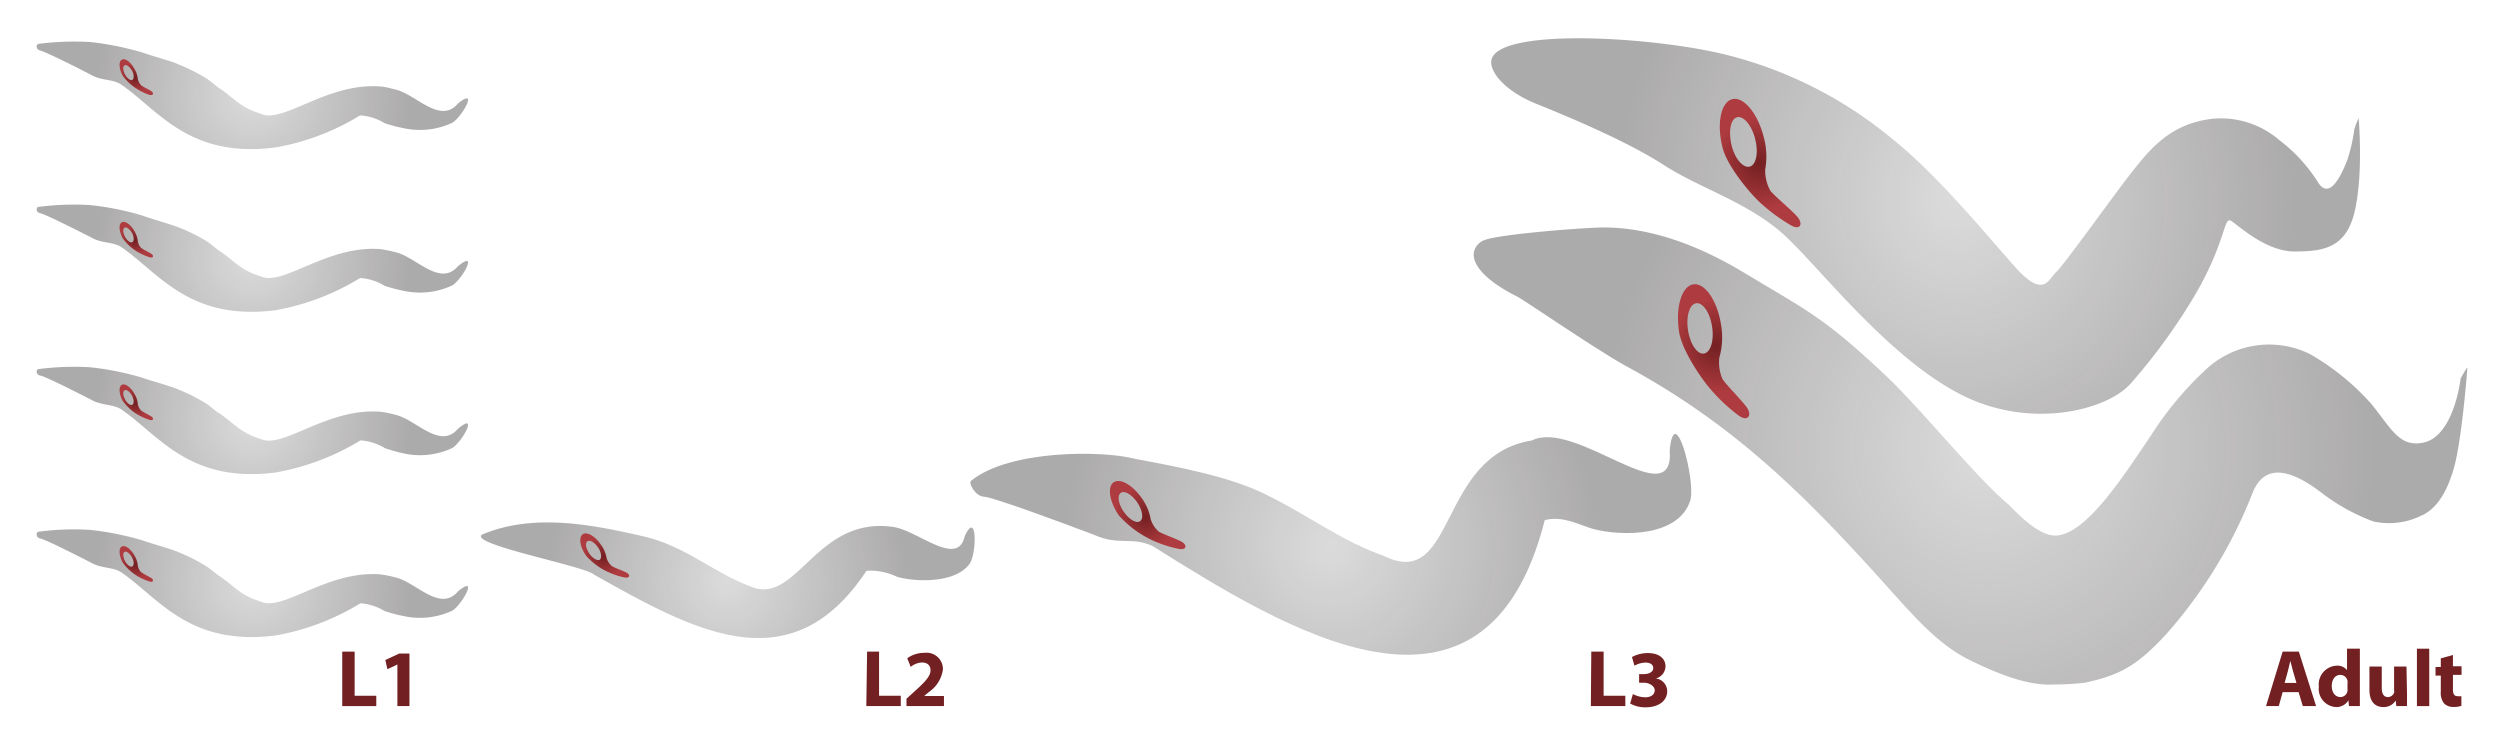 <svg xmlns="http://www.w3.org/2000/svg" xmlns:xlink="http://www.w3.org/1999/xlink" viewBox="0 0 290.08 86.74"><defs><style>.cls-1{opacity:0.5;}.cls-2{fill:url(#radial-gradient);}.cls-3{fill:url(#radial-gradient-2);}.cls-4{fill:url(#radial-gradient-3);}.cls-5{fill:url(#radial-gradient-4);}.cls-6{fill:url(#radial-gradient-5);}.cls-7{fill:url(#radial-gradient-6);}.cls-8{fill:url(#radial-gradient-7);}.cls-9{fill:url(#radial-gradient-8);}.cls-10{fill:#732022;}.cls-11{fill:url(#radial-gradient-9);}.cls-12{fill:url(#radial-gradient-10);}.cls-13{fill:url(#radial-gradient-11);}.cls-14{fill:url(#radial-gradient-12);}.cls-15{fill:url(#radial-gradient-13);}.cls-16{fill:url(#radial-gradient-14);}.cls-17{fill:url(#radial-gradient-15);}.cls-18{fill:url(#radial-gradient-16);}</style><radialGradient id="radial-gradient" cx="172.6" cy="-307.21" r="30.11" gradientTransform="matrix(1.28, -0.21, 0.22, 1.35, 73.62, 474.06)" gradientUnits="userSpaceOnUse"><stop offset="0" stop-color="#231f20" stop-opacity="0.32"/><stop offset="1" stop-color="#231f20" stop-opacity="0.75"/></radialGradient><radialGradient id="radial-gradient-2" cx="154.43" cy="-167.67" r="30.85" gradientTransform="translate(0 236.01) scale(1 1.03)" xlink:href="#radial-gradient"/><radialGradient id="radial-gradient-3" cx="201.32" cy="-179.14" r="44.78" gradientTransform="matrix(1, -0.06, 0.06, 1.03, 39.99, 248.55)" xlink:href="#radial-gradient"/><radialGradient id="radial-gradient-4" cx="84.42" cy="-163.66" r="20.77" gradientTransform="translate(0 236.01) scale(1 1.03)" xlink:href="#radial-gradient"/><radialGradient id="radial-gradient-5" cx="29.3" cy="67.67" r="18.26" gradientTransform="matrix(1, 0, 0, 1, 0, 0)" xlink:href="#radial-gradient"/><radialGradient id="radial-gradient-6" cx="29.3" cy="48.8" r="18.26" gradientTransform="matrix(1, 0, 0, 1, 0, 0)" xlink:href="#radial-gradient"/><radialGradient id="radial-gradient-7" cx="29.3" cy="29.93" r="18.26" gradientTransform="matrix(1, 0, 0, 1, 0, 0)" xlink:href="#radial-gradient"/><radialGradient id="radial-gradient-8" cx="29.3" cy="11.07" r="18.26" gradientTransform="matrix(1, 0, 0, 1, 0, 0)" xlink:href="#radial-gradient"/><radialGradient id="radial-gradient-9" cx="321.35" cy="-84.07" r="4.95" gradientTransform="matrix(1.12, 0.44, -0.41, 1.19, -195.29, -1.17)" gradientUnits="userSpaceOnUse"><stop offset="0" stop-color="#732022"/><stop offset="0.87" stop-color="#ae3b3f"/></radialGradient><radialGradient id="radial-gradient-10" cx="204.13" cy="19.01" r="6.22" gradientTransform="translate(-0.9 19.76) rotate(-5.53)" xlink:href="#radial-gradient-9"/><radialGradient id="radial-gradient-11" cx="129.53" cy="52.36" r="4.19" gradientTransform="translate(-6.58 68.11) rotate(-25.34)" xlink:href="#radial-gradient-9"/><radialGradient id="radial-gradient-12" cx="70.72" cy="29.6" r="2.71" gradientTransform="translate(-6.58 68.11) rotate(-25.34)" xlink:href="#radial-gradient-9"/><radialGradient id="radial-gradient-13" cx="45.37" cy="-43.78" r="2.01" gradientTransform="translate(-12.5 65.43) rotate(-19.48)" xlink:href="#radial-gradient-9"/><radialGradient id="radial-gradient-14" cx="39.08" cy="-25.99" r="2.01" gradientTransform="translate(-12.5 65.43) rotate(-19.48)" xlink:href="#radial-gradient-9"/><radialGradient id="radial-gradient-15" cx="32.78" cy="-8.2" r="2.01" gradientTransform="translate(-12.5 65.43) rotate(-19.48)" xlink:href="#radial-gradient-9"/><radialGradient id="radial-gradient-16" cx="26.53" cy="9.48" r="2.01" gradientTransform="translate(-12.5 65.43) rotate(-19.48)" xlink:href="#radial-gradient-9"/></defs><g id="Layer_4" data-name="Layer 4"><g class="cls-1"><path class="cls-2" d="M173.1,6.79c-.48,1.33,1.41,3.74,5.1,5.23s10.57,4.35,14.86,7.13,10.07,4.4,14.28,8.41,11.92,14,20.19,18.22c8.05,4.13,17.09,1.84,19.81-1.4a69.1,69.1,0,0,0,7.39-10.21c3.61-6.23,3.26-9.13,4.17-8.53s4.07,3.55,7.34,3.54,6-.33,7-4.73.44-10.74.44-10.74a9.62,9.62,0,0,0-.5,1.28,20.34,20.34,0,0,1-.79,3.5c-.68,1.78-2.11,4.89-3.47,2.59a18.47,18.47,0,0,0-4.47-4.84,10.37,10.37,0,0,0-7.61-2.47c-4.94.51-7.32,3.48-9.43,6.14s-7.94,10.87-8.83,11.66-1.4,3.18-4.78-.61-8.78-10.42-14-14.65a48.56,48.56,0,0,0-19.06-9.84C192.62,4.32,174.43,3.14,173.1,6.79Z"/><path class="cls-3" d="M112.75,55.73c4.49-3.56,15.23-3.48,18.95-2.49,5,.94,11.32,2.09,15.62,4.36,4.75,2.37,8.4,5.19,13.28,6.92,8.42,4.09,6.15-11.66,17.14-13.41,5.09-2.56,16.59,8.87,16,1.11.58-5.77,3,3.48,2.41,5.77-1.26,4.28-7.86,4.31-11.4,3.36-1.8-.58-3.5-1.51-5.51-1-6.88,27.16-30.13,12.65-45.52,3-2.46-1.12-3.88,0-6.79-1.3-3.61-1.37-11.77-4.39-12.77-4.42S112.23,55.92,112.75,55.73Z"/><path class="cls-4" d="M285.51,43.93s-.74,6.64-4.29,7.42c-2.85.62-3.78-1.71-6.12-4.54A28.34,28.34,0,0,0,268,41.07a10.74,10.74,0,0,0-11.87,1.64,39.07,39.07,0,0,0-6.54,7.8c-3.19,4.71-7.56,11.59-11.11,11.63-2.24,0-5-3.24-5.46-3.63-3.62-3-10.43-11.41-14.28-15-7.11-6.66-8.72-7.27-16.32-11.84-5.75-3.46-11.09-5.21-16.14-5.28-2.51,0-12.4.8-14,1.46A1.88,1.88,0,0,0,171,29.39c-.13,1.72,2.15,3.58,5,5,.9.45,9.45,6.35,12.9,8.21,12.47,6.77,20.65,15.07,29,24.27,4.08,4.5,6.83,7.93,11,9.89,3.08,1.47,6.43,2.85,9.5,2.66a30.36,30.36,0,0,0,3.56-.21c4-.89,5.94-1.9,9.36-5.59a54.75,54.75,0,0,0,10-16.3c1.5-3.94,4.86-2.58,8.08-.12a23,23,0,0,0,6,3.31,8.51,8.51,0,0,0,5.53-.67c2.37-1,3.35-4.07,3.72-5.25.92-2.9,1.6-11.07,1.64-11.93C286.3,42.52,285.56,43.81,285.51,43.93Z"/><path class="cls-5" d="M56,62c6.11-2.56,13.2-1,18.56.21,4.91,1.11,8,4.1,12.47,5.82,5.45,2.39,7.58-8.23,16.66-6.88,2.88.45,7.43,4.74,8.25,1.06,1.46-3.12,1.4,2,.57,3.2-1.57,2.21-6,2.18-8.4,1.53a7.16,7.16,0,0,0-3.57-.71c-8.77,13.25-19.94,7-31.62.44C67.8,65.65,54,63.08,56,62Z"/><path class="cls-6" d="M4.52,61.69a31.47,31.47,0,0,1,5.89-.21,33.9,33.9,0,0,1,6.08,1.21c.82.31,3.37,1,4.1,1.33A21.27,21.27,0,0,1,24,65.74c.37.24,1.21.94,1.38,1.05,1.38.87,2.2,1.94,3.89,2.66.28.11,1.22.45,1.39.49,2.71.59,7.62-3.78,13.53-3.29a15,15,0,0,1,1.85.39c2.35.65,5.06,4,7.11,1.57,2.41-2,.51,1.5-.66,2.24a8.82,8.82,0,0,1-5.14.73,18.12,18.12,0,0,1-2.73-.68A6.26,6.26,0,0,0,41.82,70a28.14,28.14,0,0,1-9.88,3.74c-10,1.25-13.48-4.32-17.88-7.34-1-.64-2.25-.4-3.5-1.12-1.62-.83-5.3-2.69-5.87-2.79S4.15,61.7,4.52,61.69Z"/><path class="cls-7" d="M4.52,42.82a32.35,32.35,0,0,1,5.89-.21,33.9,33.9,0,0,1,6.08,1.21c.82.31,3.37,1,4.1,1.33A21.27,21.27,0,0,1,24,46.87c.37.24,1.21,1,1.38,1.05,1.38.87,2.2,1.94,3.89,2.66.28.11,1.22.46,1.39.49,2.71.59,7.62-3.78,13.53-3.29a15,15,0,0,1,1.85.39c2.35.65,5.06,4,7.11,1.57,2.41-2,.51,1.5-.66,2.24a8.82,8.82,0,0,1-5.14.73A18.12,18.12,0,0,1,44.66,52a6.14,6.14,0,0,0-2.84-.9,28.33,28.33,0,0,1-9.88,3.73c-10,1.25-13.48-4.32-17.88-7.34-1-.63-2.25-.4-3.5-1.12-1.62-.83-5.3-2.69-5.87-2.79S4.15,42.83,4.52,42.82Z"/><path class="cls-8" d="M4.52,24a32.35,32.35,0,0,1,5.89-.21A33.9,33.9,0,0,1,16.49,25c.82.31,3.37,1.05,4.1,1.33A21.27,21.27,0,0,1,24,28c.37.24,1.21.95,1.38,1.06,1.38.87,2.2,1.93,3.89,2.65.28.12,1.22.46,1.39.49,2.71.59,7.62-3.78,13.53-3.29a17.12,17.12,0,0,1,1.85.39c2.35.65,5.06,4,7.11,1.57,2.41-1.94.51,1.5-.66,2.24a8.82,8.82,0,0,1-5.14.73,18.12,18.12,0,0,1-2.73-.68,6.14,6.14,0,0,0-2.84-.9A28.13,28.13,0,0,1,31.94,36c-10,1.25-13.48-4.32-17.88-7.34-1-.63-2.25-.39-3.5-1.12-1.62-.83-5.3-2.68-5.87-2.79S4.15,24,4.52,24Z"/><path class="cls-9" d="M4.52,5.08a33.27,33.27,0,0,1,5.89-.21,34.84,34.84,0,0,1,6.08,1.21c.82.32,3.37,1,4.1,1.34A22.15,22.15,0,0,1,24,9.13c.37.24,1.21.95,1.38,1.06,1.38.87,2.2,1.93,3.89,2.65.28.12,1.22.46,1.39.5,2.71.59,7.62-3.79,13.53-3.3.41,0,1.54.31,1.85.39,2.35.65,5.06,4,7.11,1.57,2.41-1.94.51,1.51-.66,2.24a8.82,8.82,0,0,1-5.14.73,18.12,18.12,0,0,1-2.73-.68,6.14,6.14,0,0,0-2.84-.9,27.94,27.94,0,0,1-9.88,3.73c-10,1.25-13.48-4.32-17.88-7.34-1-.63-2.25-.39-3.5-1.12C8.94,7.83,5.26,6,4.69,5.87S4.15,5.1,4.52,5.08Z"/></g><path class="cls-10" d="M39.71,75.61h1.44v5.12h2.51v1.2H39.71Z"/><path class="cls-10" d="M46.11,77.1h0l-1.16.55-.24-1.07,1.62-.75h1.18v6.1H46.11Z"/><path class="cls-10" d="M100.61,75.61H102v5.12h2.52v1.2h-4Z"/><path class="cls-10" d="M105.18,81.93v-.86l.79-.71c1.33-1.2,2-1.88,2-2.59,0-.5-.3-.9-1-.9a2.24,2.24,0,0,0-1.3.51l-.4-1a3.34,3.34,0,0,1,2-.63,1.9,1.9,0,0,1,2.14,1.91,3.79,3.79,0,0,1-1.62,2.63l-.56.47v0h2.3v1.17Z"/><path class="cls-10" d="M184.64,75.61h1.43v5.12h2.52v1.2h-4Z"/><path class="cls-10" d="M189.47,80.53a3.19,3.19,0,0,0,1.41.38c.74,0,1.12-.36,1.12-.82s-.6-.87-1.23-.87h-.58v-1h.55c.48,0,1.09-.19,1.09-.71,0-.36-.3-.63-.9-.63a2.82,2.82,0,0,0-1.28.36l-.29-1a3.79,3.79,0,0,1,1.89-.46c1.3,0,2,.68,2,1.52a1.47,1.47,0,0,1-1.12,1.42v0a1.51,1.51,0,0,1,1.32,1.48c0,1.08-.95,1.87-2.49,1.87a3.52,3.52,0,0,1-1.81-.44Z"/><path class="cls-10" d="M264.86,80.31l-.45,1.62h-1.48l1.93-6.32h1.88l2,6.32h-1.54l-.49-1.62Zm1.6-1.07-.39-1.34c-.11-.38-.22-.85-.32-1.22h0c-.09.37-.19.85-.29,1.22l-.37,1.34Z"/><path class="cls-10" d="M273.82,75.27v5.29c0,.52,0,1.06,0,1.37h-1.26l-.07-.67h0a1.61,1.61,0,0,1-1.43.78,2.11,2.11,0,0,1-2-2.36,2.18,2.18,0,0,1,2.06-2.44,1.4,1.4,0,0,1,1.21.52h0V75.27Zm-1.43,4a2.28,2.28,0,0,0,0-.26.85.85,0,0,0-.83-.7c-.65,0-1,.58-1,1.3s.39,1.27,1,1.27a.83.83,0,0,0,.82-.69,1.08,1.08,0,0,0,0-.32Z"/><path class="cls-10" d="M279.29,80.46c0,.6,0,1.09,0,1.47h-1.24l-.07-.65h0a1.63,1.63,0,0,1-1.44.76c-.93,0-1.61-.59-1.61-2v-2.7h1.43v2.47c0,.67.22,1.07.71,1.07a.77.77,0,0,0,.72-.5.73.73,0,0,0,0-.31V77.34h1.44Z"/><path class="cls-10" d="M280.44,75.27h1.43v6.66h-1.43Z"/><path class="cls-10" d="M284.62,76v1.31h1v1h-1v1.67c0,.55.13.8.56.8a2.12,2.12,0,0,0,.42,0V81.9a2.63,2.63,0,0,1-.93.13,1.47,1.47,0,0,1-1.07-.4,1.91,1.91,0,0,1-.39-1.36V78.39h-.61v-1h.61v-1Z"/><path class="cls-11" d="M201.6,48.11A20.39,20.39,0,0,1,198.34,45c-1.12-1.34-3.18-4.41-3.51-6.48-.44-2.81.28-5.28,1.62-5.52s2.79,1.83,3.24,4.64a8.56,8.56,0,0,1-.19,3.85,4.83,4.83,0,0,0,.36,2.49c.37.6,2.14,2.36,2.81,3.27S202.83,49.09,201.6,48.11Zm-2.95-10.25c-.25-1.61-1.09-2.81-1.86-2.67s-1.18,1.56-.92,3.17,1.09,2.8,1.86,2.66S198.91,39.47,198.65,37.86Z"/><path class="cls-12" d="M207.57,26A20.18,20.18,0,0,1,204,23.29c-1.25-1.23-3.59-4.09-4.12-6.12-.71-2.75-.23-5.27,1.08-5.65s2.95,1.56,3.67,4.31a8.6,8.6,0,0,1,.19,3.85,4.81,4.81,0,0,0,.6,2.45c.42.56,2.35,2.14,3.11,3S208.89,26.89,207.57,26Zm-3.92-9.91c-.41-1.58-1.36-2.69-2.11-2.48s-1,1.67-.62,3.25,1.36,2.68,2.11,2.47S204.06,17.69,203.65,16.12Z"/><path class="cls-13" d="M136.69,63.67a13.88,13.88,0,0,1-2.87-.93,11.93,11.93,0,0,1-4-2.94c-1.08-1.58-1.36-3.3-.61-3.83s2.23.31,3.31,1.89a5.88,5.88,0,0,1,1,2.4,3.18,3.18,0,0,0,.93,1.42c.4.26,2,.82,2.66,1.18S137.73,63.91,136.69,63.67Zm-4.75-5.4c-.62-.9-1.48-1.39-1.9-1.08s-.28,1.29.35,2.19,1.47,1.4,1.9,1.09S132.56,59.18,131.94,58.27Z"/><path class="cls-14" d="M72.45,67a8.52,8.52,0,0,1-1.85-.61A7.45,7.45,0,0,1,68,64.47c-.7-1-.88-2.12-.39-2.47s1.44.2,2.13,1.22a3.71,3.71,0,0,1,.65,1.55,2.07,2.07,0,0,0,.61.92c.25.17,1.28.53,1.71.76S73.12,67.13,72.45,67Zm-3.07-3.49c-.4-.59-.95-.9-1.23-.7s-.17.83.23,1.42,1,.9,1.23.7S69.78,64.08,69.38,63.49Z"/><path class="cls-15" d="M17.31,11A6.4,6.4,0,0,1,16,10.38a5.65,5.65,0,0,1-1.76-1.6c-.44-.8-.49-1.63-.11-1.85S15.16,7.19,15.6,8A2.76,2.76,0,0,1,16,9.19a1.52,1.52,0,0,0,.38.71c.17.15.9.49,1.2.7S17.79,11.13,17.31,11Zm-2-2.8c-.26-.46-.64-.74-.86-.61s-.19.6.06,1.06.64.74.85.62S15.56,8.62,15.31,8.16Z"/><path class="cls-16" d="M17.31,29.83A6.4,6.4,0,0,1,16,29.25a5.65,5.65,0,0,1-1.76-1.6c-.44-.81-.49-1.64-.11-1.85s1.05.25,1.49,1.06A2.77,2.77,0,0,1,16,28.05a1.5,1.5,0,0,0,.38.72c.17.15.9.49,1.2.7S17.79,30,17.31,29.83Zm-2-2.8c-.26-.46-.64-.74-.86-.61s-.19.6.06,1.06.64.74.85.61S15.56,27.49,15.31,27Z"/><path class="cls-17" d="M17.31,48.7A6.4,6.4,0,0,1,16,48.12a5.78,5.78,0,0,1-1.76-1.6c-.44-.81-.49-1.64-.11-1.86s1.05.26,1.49,1.07A2.77,2.77,0,0,1,16,46.92a1.5,1.5,0,0,0,.38.72c.17.15.9.49,1.2.7S17.79,48.87,17.31,48.7Zm-2-2.8c-.26-.47-.64-.74-.86-.61s-.19.6.06,1.06.64.74.85.61S15.56,46.36,15.31,45.9Z"/><path class="cls-18" d="M17.31,67.46A7,7,0,0,1,16,66.88a5.78,5.78,0,0,1-1.76-1.6c-.44-.81-.49-1.64-.11-1.86s1.05.26,1.49,1.07A2.77,2.77,0,0,1,16,65.68a1.5,1.5,0,0,0,.38.72c.17.14.9.49,1.2.69S17.79,67.63,17.31,67.46Zm-2-2.8c-.26-.47-.64-.74-.86-.62s-.19.61.06,1.07.64.74.85.61S15.56,65.12,15.31,64.66Z"/></g></svg>